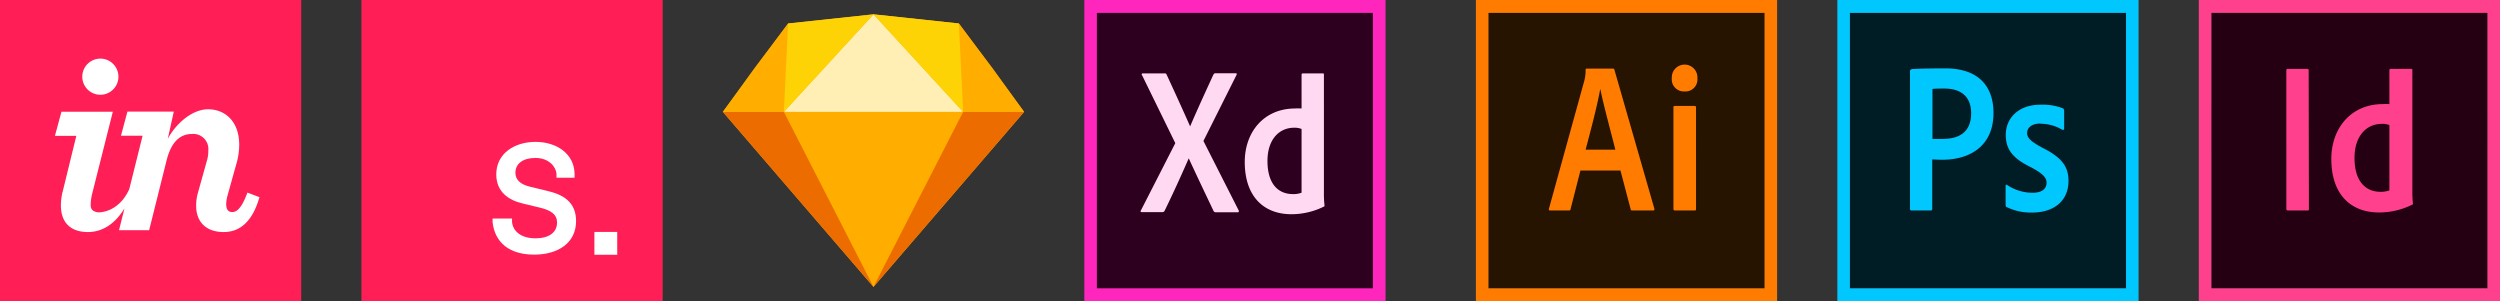<svg id="Layer_1" data-name="Layer 1" xmlns="http://www.w3.org/2000/svg" viewBox="0 0 415 50"><rect x="0" y="0" width="415" height="50" fill="#333333" stroke="none"/><defs><style>.cls-1{fill:#ff1e55;}.cls-2{fill:#fff;}.cls-3{fill:#ffae00;}.cls-4{fill:#ec6c00;}.cls-5{fill:#ffefb4;}.cls-6{fill:#fed305;}.cls-7{fill:#ff26be;}.cls-8{fill:#2e001f;}.cls-9{fill:#ffd9f2;}.cls-10{fill:#261300;}.cls-11{fill:#ff7c00;}.cls-12{fill:#001d26;}.cls-13{fill:#00c8ff;}.cls-14{fill:#250012;}.cls-15{fill:#ff408c;}</style></defs><title>tools-1</title><g id="inVision"><g id="Artboard-2"><g id="invision-2" data-name="invision"><path id="Shape" class="cls-1" d="M50,0H0V50H50Z"/><path id="Shape-2" data-name="Shape" class="cls-2" d="M16.71,15.73a3,3,0,1,0-3.05-3,3,3,0,0,0,3.05,3M10.38,31.85a10.29,10.29,0,0,0-.27,2.26c0,2.65,1.43,4.41,4.49,4.41,2.53,0,4.59-1.5,6.06-3.93l-.9,3.62h5l2.88-11.53c.72-2.92,2.11-4.44,4.22-4.44A2.51,2.51,0,0,1,34.58,25a5.34,5.34,0,0,1-.22,1.62l-1.48,5.3a7.79,7.79,0,0,0-.32,2.25c0,2.51,1.49,4.35,4.58,4.35,2.65,0,4.77-1.7,5.93-5.79l-2-.76c-1,2.74-1.84,3.23-2.52,3.23s-1-.45-1-1.35a6.17,6.17,0,0,1,.22-1.39l1.44-5.16a11.44,11.44,0,0,0,.5-3.28c0-3.86-2.34-5.88-5.17-5.88-2.65,0-5.35,2.39-6.69,4.91l1-4.52H21.15l-1.07,4h3.59l-2.21,8.86c-1.74,3.86-4.93,3.93-5.33,3.84-.66-.15-1.08-.4-1.08-1.26a8.61,8.61,0,0,1,.31-2.05l3.37-13.37H10.2l-1.08,4h3.55l-2.29,9.36"/></g></g></g><g id="Studio"><g id="Artboard-2-2" data-name="Artboard-2"><g id="invision-studio"><rect id="Rectangle-6" class="cls-1" x="60" width="50" height="50"/><rect id="Rectangle" class="cls-2" x="98.67" y="38.5" width="3.79" height="3.79"/><path id="S" class="cls-2" d="M81.77,36.84v-.56H85v.56c.13,1.49,1.43,2.72,3.9,2.72,2.26,0,3.57-1,3.57-2.61,0-1.32-.92-2-2.8-2.47l-2.86-.69c-2.35-.54-4.43-1.92-4.43-4.85,0-3.44,3-5.39,6.52-5.39s6.43,2,6.48,5.3v.65h-3l0-.65c-.1-1.18-1.26-2.63-3.5-2.63-2,0-3.32.89-3.32,2.47,0,1.14.82,1.93,2.45,2.31l2.88.7c2.66.61,4.74,1.88,4.74,5,0,3.51-2.82,5.57-7,5.57C83.61,42.24,82,39.33,81.77,36.84Z"/></g></g></g><g id="Sketch"><g id="Artboard-2-3" data-name="Artboard-2"><g id="sketch-2" data-name="sketch"><g id="Base"><polygon id="Polygon" class="cls-3" points="145 47.62 120 18.57 130.83 3.9 145 2.38 159.17 3.9 170 18.57 145 47.62"/></g><g id="Bottom-Back"><polygon id="Polygon-2" data-name="Polygon" class="cls-4" points="145 47.62 120 18.57 170 18.57 145 47.62"/></g><g id="Bottom-Mid"><polygon id="Polygon-3" data-name="Polygon" class="cls-3" points="145 47.62 130.12 18.57 159.88 18.57 145 47.62"/></g><g id="Top-Mid"><polygon id="Polygon-4" data-name="Polygon" class="cls-5" points="145 2.38 130.12 18.57 159.88 18.57 145 2.38"/></g><g id="Top-Side-Left"><polygon id="Polygon-5" data-name="Polygon" class="cls-3" points="130.83 3.9 125.26 11.29 120 18.57 130.22 18.57 130.83 3.9"/></g><g id="Top-Side-Right"><polygon id="Polygon-6" data-name="Polygon" class="cls-3" points="159.17 3.9 164.74 11.29 170 18.57 159.78 18.57 159.17 3.9"/></g><g id="Top-Left"><polygon id="Polygon-7" data-name="Polygon" class="cls-6" points="130.83 3.9 130.12 18.57 145 2.38 130.83 3.9"/></g><g id="Top-Right"><polygon id="Polygon-8" data-name="Polygon" class="cls-6" points="159.17 3.9 159.88 18.57 145 2.38 159.17 3.9"/></g></g></g></g><g id="AdobeXD"><path class="cls-7" d="M230,50H180V0h50Z"/><path class="cls-8" d="M227.9,47.86H182.08V2.14H227.9Z"/><path class="cls-9" d="M199.77,23.4l5.83,11.49c.11.17.05.35-.12.35h-3.63a.41.41,0,0,1-.43-.28c-1.34-2.82-2.69-5.64-4.09-8.68h0c-1.25,2.87-2.62,5.88-4,8.7a.39.39,0,0,1-.37.23h-3.44c-.21,0-.23-.17-.12-.3l5.7-11.15-5.52-11.28a.17.17,0,0,1,.13-.3h3.58a.33.33,0,0,1,.38.23c1.31,2.83,2.64,5.73,3.89,8.57h0c1.21-2.82,2.55-5.74,3.84-8.54.1-.18.16-.28.37-.28h3.36c.16,0,.23.13.12.3Zm6.86,3.48c0-5,3.22-8.87,8.35-8.87a7.6,7.6,0,0,1,1.08,0V12.39a.21.21,0,0,1,.21-.21h3.29c.17,0,.21.06.21.17V32a16.24,16.24,0,0,0,.1,2.09c0,.13,0,.17-.16.23a12.11,12.11,0,0,1-5.34,1.24C209.85,35.56,206.63,32.69,206.63,26.88Zm9.43-5.47a3.06,3.06,0,0,0-1.21-.21c-2.62,0-4.45,2.07-4.45,5.51,0,3.93,1.87,5.51,4.23,5.51a3.8,3.8,0,0,0,1.43-.23Z"/></g><g id="AdobeIL"><path class="cls-10" d="M247.08,2.14h45.84V47.86H247.08Z"/><path class="cls-11" d="M245,0V50h50V0Zm2.08,2.14h45.84V47.86H247.08Z"/><path class="cls-11" d="M262.35,28.31l-1.64,6.41c0,.17-.11.22-.31.22h-3.07c-.2,0-.25-.07-.2-.32L263,13.38a6.79,6.79,0,0,0,.21-1.78c0-.15.06-.21.17-.21h4.37c.15,0,.21,0,.25.21l6.63,23.06c0,.17,0,.28-.17.28H271c-.17,0-.27,0-.31-.2L269,28.31Zm5.8-3.46c-.59-2.37-2-7.54-2.48-10h-.05c-.43,2.5-1.54,6.73-2.41,10ZM277.52,13a2.13,2.13,0,1,1,4.25,0,2,2,0,0,1-2.17,2.18A2,2,0,0,1,277.52,13Zm.25,4.85c0-.17.06-.26.25-.26h3.27c.17,0,.25.07.25.26V34.68c0,.17,0,.26-.25.26h-3.23c-.21,0-.27-.11-.27-.28V17.82Z"/></g><g id="AdobePS"><path class="cls-12" d="M307.08,2.14h45.84V47.86H307.08Z"/><path class="cls-13" d="M305,0V50h50V0Zm2.08,2.14h45.84V47.86H307.08Zm10,9.57c0-.15.3-.26.46-.26,1.33-.06,3.31-.1,5.38-.1,5.77,0,8,3.24,8,7.41,0,5.43-3.84,7.76-8.54,7.76-.8,0-1.07-.05-1.63-.05v8.21c0,.17-.06.26-.25.26h-3.19c-.16,0-.25-.07-.25-.26v-23Zm3.71,11.35c.48,0,.86,0,1.69,0,2.44,0,4.73-.88,4.73-4.28,0-2.71-1.65-4.08-4.42-4.08-.83,0-1.62,0-2,.07v8.25Zm17.92-2.55c-1.65,0-2.21.86-2.21,1.56s.38,1.31,2.58,2.48c3.27,1.63,4.29,3.19,4.29,5.47,0,3.42-2.54,5.26-6,5.26a9,9,0,0,1-4.28-.92c-.14-.07-.16-.17-.16-.34V30.88c0-.22.1-.28.25-.17A7.63,7.63,0,0,0,337.4,32c1.64,0,2.33-.71,2.33-1.67,0-.77-.48-1.45-2.58-2.56-3-1.46-4.19-2.93-4.19-5.39,0-2.76,2.1-5,5.75-5a9.39,9.39,0,0,1,3.73.6.47.47,0,0,1,.21.42v2.93c0,.17-.11.28-.32.21a7,7,0,0,0-3.62-1Z"/></g><g id="AdobeID"><path class="cls-14" d="M367.11,2.14h45.83V47.86H367.11Z"/><path class="cls-15" d="M365,0V50h50V0Zm2.08,2.14h45.84V47.86H367.08Zm16.2,32.51c0,.22,0,.29-.27.29h-3.2c-.21,0-.28-.11-.28-.29V11.71c0-.21.1-.28.28-.28H383c.17,0,.24.07.24.25ZM387,26.38c0-5.11,3.29-9.1,8.54-9.1a9.75,9.75,0,0,1,1.1,0V11.64a.2.2,0,0,1,.21-.21h3.39c.17,0,.21.07.21.18v20a17.05,17.05,0,0,0,.1,2.15c0,.14,0,.17-.18.24a12.28,12.28,0,0,1-5.47,1.27c-4.6,0-7.9-2.92-7.9-8.88Zm9.64-5.61a3,3,0,0,0-1.23-.21c-2.68,0-4.56,2.12-4.56,5.64,0,4,1.91,5.64,4.32,5.64a4.05,4.05,0,0,0,1.47-.24V20.77Z"/></g></svg>